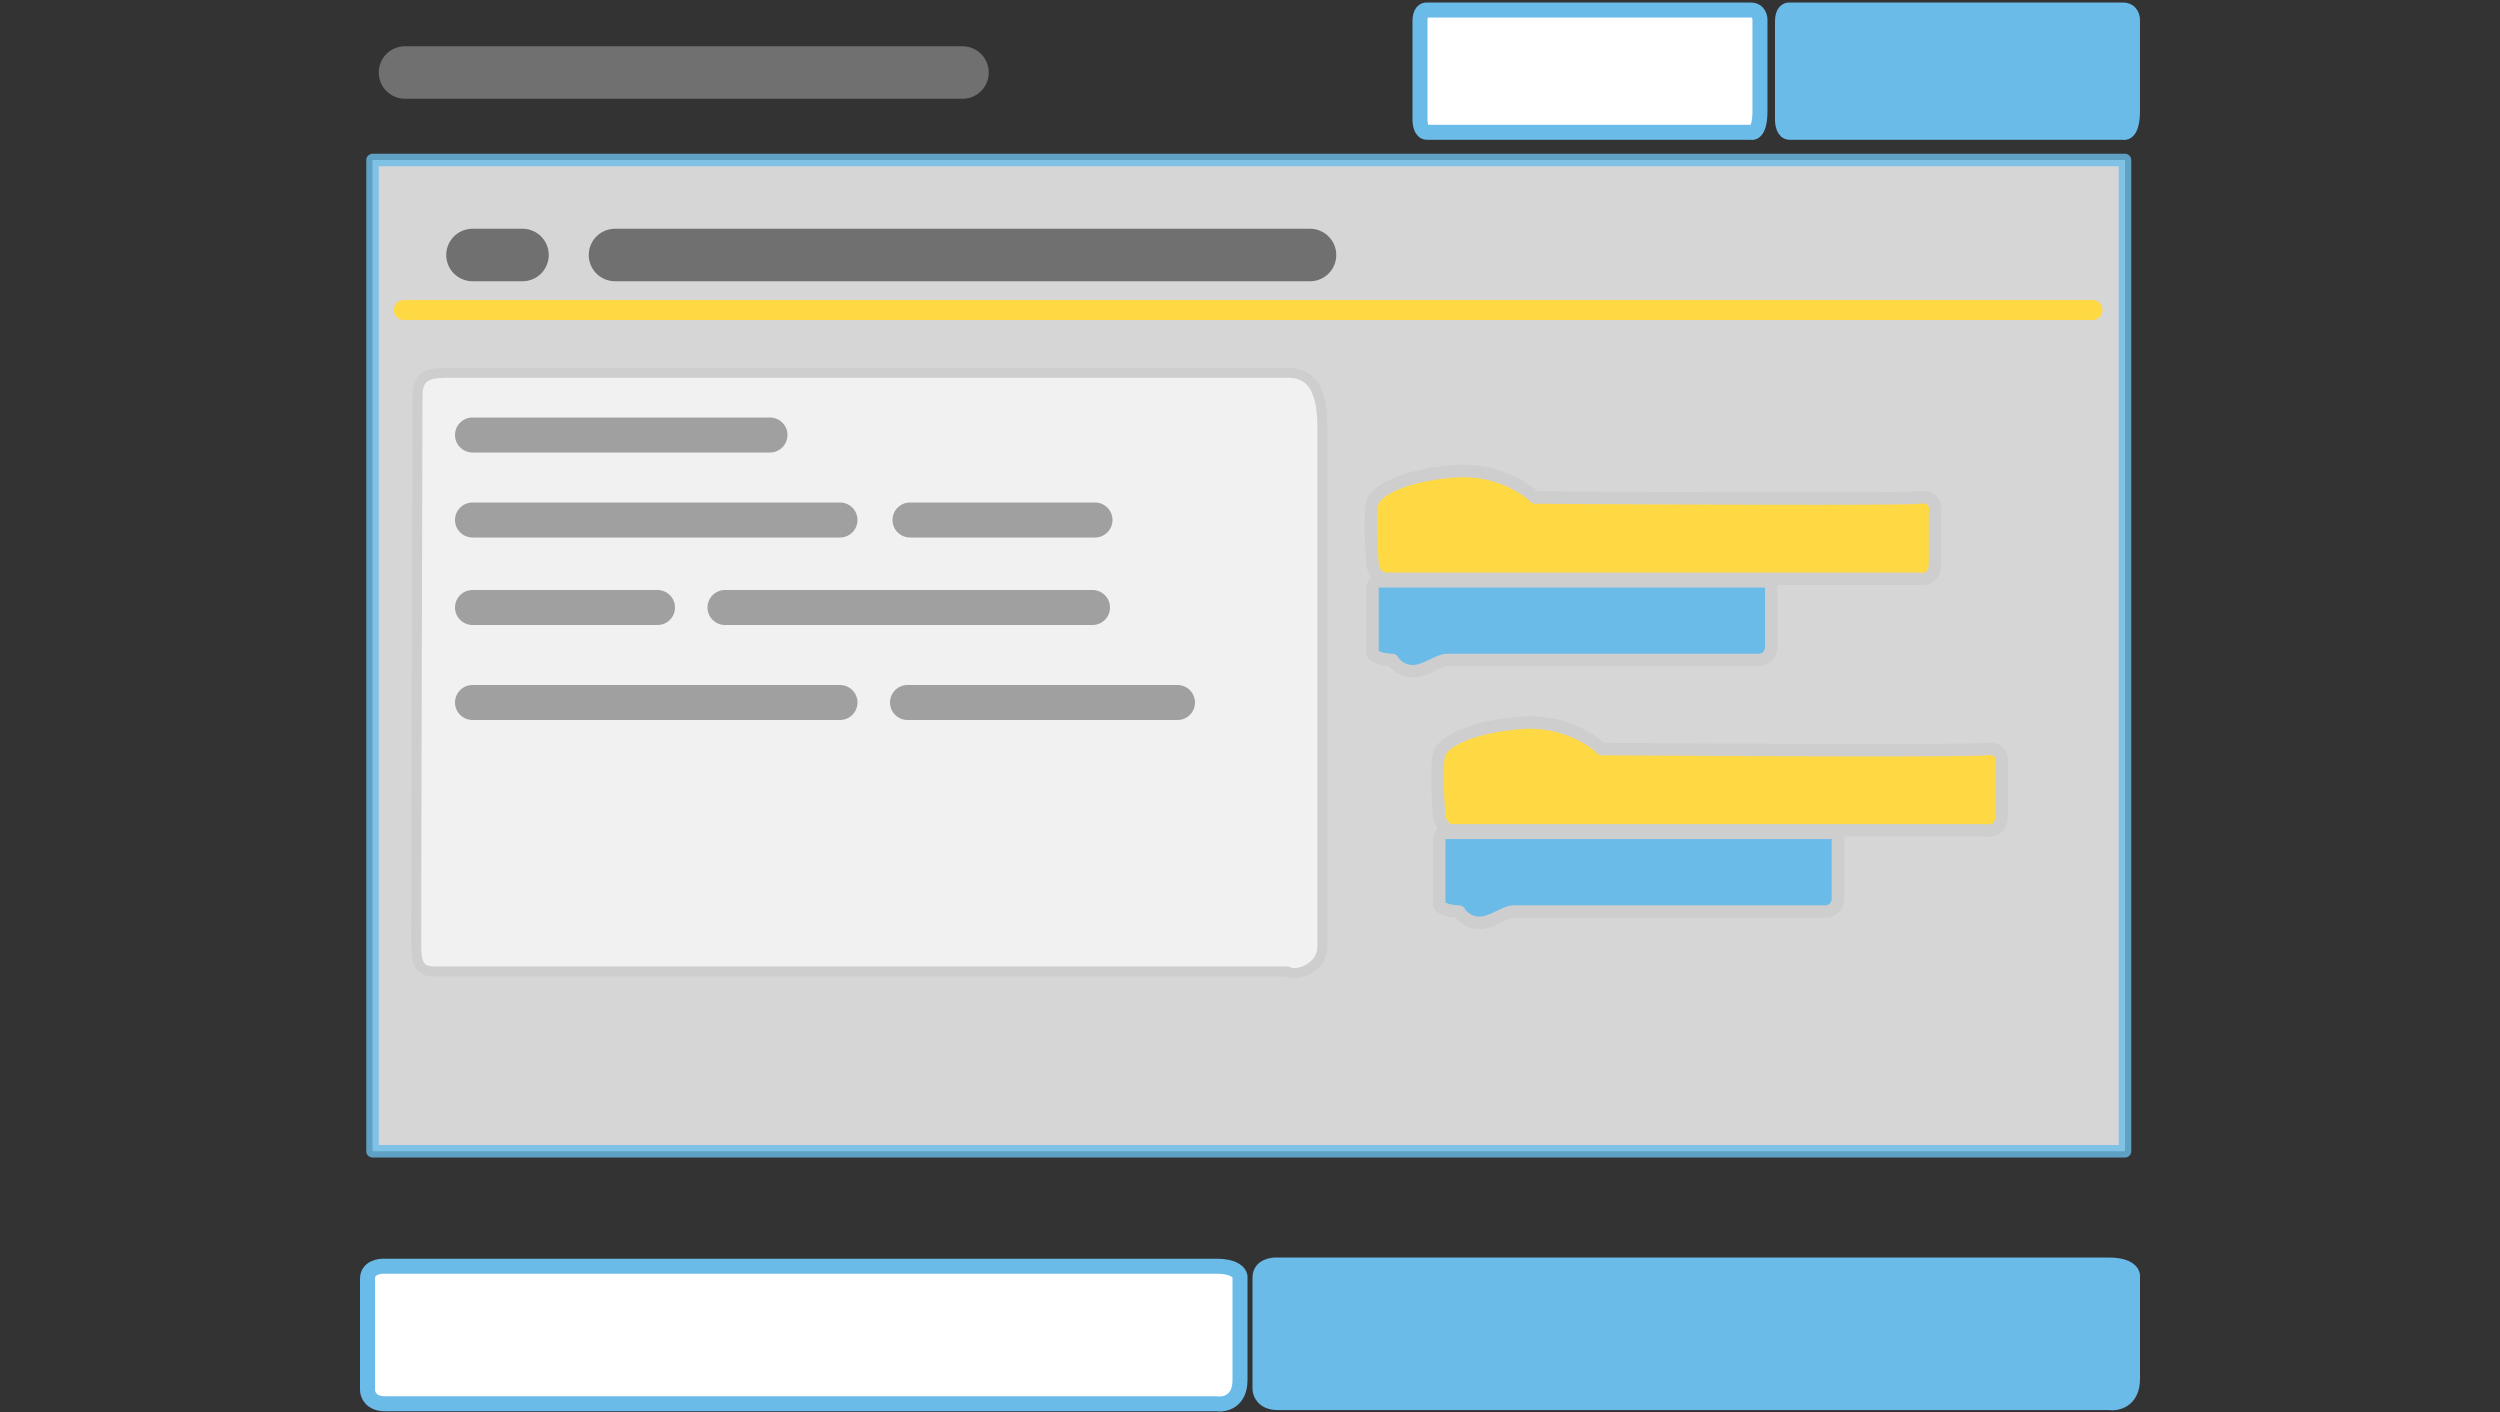 <svg width="1000" height="565" viewBox="0 0 1000 565" fill="none" xmlns="http://www.w3.org/2000/svg">
<rect x="0" y="0" width="1000" height="565" fill="#333333" stroke="none"/>
<path opacity="0.8" d="M149 460.5V64H850V460.5H149Z" fill="white" stroke="#6BBBE9" stroke-width="5" stroke-linecap="round" stroke-linejoin="round"/>
<path d="M147 511.5C147 507.1 151.667 506.334 154 506.5H486.5C494.9 506.5 496.333 509.834 496 511.5V552C496 560.8 489.667 562 486.5 561.5H154C148.4 561.5 147 557.833 147 556V511.5Z" fill="white" stroke="#6BBBE9" stroke-width="6" stroke-linecap="round" stroke-linejoin="round"/>
<path d="M568 8.463C568 4.552 569.818 3.87 570.727 4.018H700.281C703.554 4.018 704.113 6.982 703.983 8.463V44.469C703.983 52.292 701.515 53.359 700.281 52.914H570.727C568.545 52.914 568 49.655 568 48.025V8.463Z" fill="white" stroke="#6BBBE9" stroke-width="6" stroke-linecap="round" stroke-linejoin="round"/>
<path d="M181.999 149.09H182H515C523.712 149.09 528.955 154.5 528.955 170.862V378.5C528.955 387.5 518.284 390.758 515 388.581H174.26C168.452 388.581 166.5 386.483 166.5 378.5C166.5 321.894 167 177.66 167 158.5C167 149.09 172.5 149.09 181.999 149.09Z" fill="#F1F1F1" stroke="#CECECE" stroke-width="4" stroke-linecap="round" stroke-linejoin="round"/>
<path d="M504 511.021C504 506.621 508.667 505.854 511 506.021H843.5C851.9 506.021 853.333 509.354 853 511.021V551.521C853 560.321 846.667 561.521 843.5 561.021H511C505.4 561.021 504 557.354 504 555.521V511.021Z" fill="#6BBBE9" stroke="#6BBBE9" stroke-width="6" stroke-linecap="round" stroke-linejoin="round"/>
<path d="M713 8.463C713 4.552 714.872 3.87 715.808 4.018H849.172C852.541 4.018 853.116 6.982 852.983 8.463V44.469C852.983 52.292 850.442 53.359 849.172 52.914H715.808C713.562 52.914 713 49.655 713 48.025V8.463Z" fill="#6BBBE9" stroke="#6BBBE9" stroke-width="6" stroke-linecap="round" stroke-linejoin="round"/>
<path d="M161.5 124H837" stroke="#FFD943" stroke-width="8" stroke-linecap="round" stroke-linejoin="round"/>
<path d="M246 102H524" stroke="#707070" stroke-width="21" stroke-linecap="round" stroke-linejoin="round"/>
<path d="M162 29L385 29" stroke="#707070" stroke-width="21" stroke-linecap="round" stroke-linejoin="round"/>
<path d="M189 174H308" stroke="#A0A0A0" stroke-width="14" stroke-linecap="round" stroke-linejoin="round"/>
<path d="M364 208H438" stroke="#A0A0A0" stroke-width="14" stroke-linecap="round" stroke-linejoin="round"/>
<path d="M189 208H336" stroke="#A0A0A0" stroke-width="14" stroke-linecap="round" stroke-linejoin="round"/>
<path d="M290 243H437" stroke="#A0A0A0" stroke-width="14" stroke-linecap="round" stroke-linejoin="round"/>
<path d="M189 281H336" stroke="#A0A0A0" stroke-width="14" stroke-linecap="round" stroke-linejoin="round"/>
<path d="M189 243H263" stroke="#A0A0A0" stroke-width="14" stroke-linecap="round" stroke-linejoin="round"/>
<path d="M363 281H471" stroke="#A0A0A0" stroke-width="14" stroke-linecap="round" stroke-linejoin="round"/>
<path d="M189 102H209" stroke="#707070" stroke-width="21" stroke-linecap="round" stroke-linejoin="round"/>
<path d="M554.5 231.5C550.5 231.5 549.167 227.5 549 225.5C548.5 219 547.8 205 549 201C550.5 196 562 190 582 188.5C598 187.3 610 195 614 199C662.5 199.333 761.1 199.8 767.5 199C773.9 198.2 774.5 202.667 774 205V225.5C774 231.5 769.667 232 767.5 231.5H630.5H554.5Z" fill="#FFD943" stroke="#CECECE" stroke-width="5" stroke-linecap="round" stroke-linejoin="round"/>
<path d="M581.163 332.125C577.163 332.125 575.829 328.125 575.663 326.125C575.163 319.625 574.463 305.625 575.663 301.625C577.163 296.625 588.663 290.626 608.663 289.126C624.663 287.926 636.663 295.625 640.663 299.625C689.163 299.959 787.763 300.425 794.163 299.625C800.563 298.825 801.163 303.292 800.663 305.625V326.125C800.663 332.125 796.329 332.625 794.163 332.125H657.163H581.163Z" fill="#FFD943" stroke="#CECECE" stroke-width="5" stroke-linecap="round" stroke-linejoin="round"/>
<path d="M557 264C555 264 550.6 263.5 549 261.5V236C549 232.4 551 232.167 552 232.5H708.5V258.5C708.5 262.9 705.167 264 703.5 264H579C575 264 570.5 268.5 565 268.5C560.6 268.5 557.833 265.5 557 264Z" fill="#6BBBE9" stroke="#CECECE" stroke-width="5" stroke-linecap="round" stroke-linejoin="round"/>
<path d="M583.663 364.626C581.663 364.626 577.263 364.126 575.663 362.126V336.626C575.663 333.026 577.663 332.792 578.663 333.126H735.163V359.126C735.163 363.526 731.829 364.626 730.163 364.626H605.663C601.663 364.626 597.163 369.126 591.663 369.126C587.263 369.126 584.496 366.126 583.663 364.626Z" fill="#6BBBE9" stroke="#CECECE" stroke-width="5" stroke-linecap="round" stroke-linejoin="round"/>
</svg>
